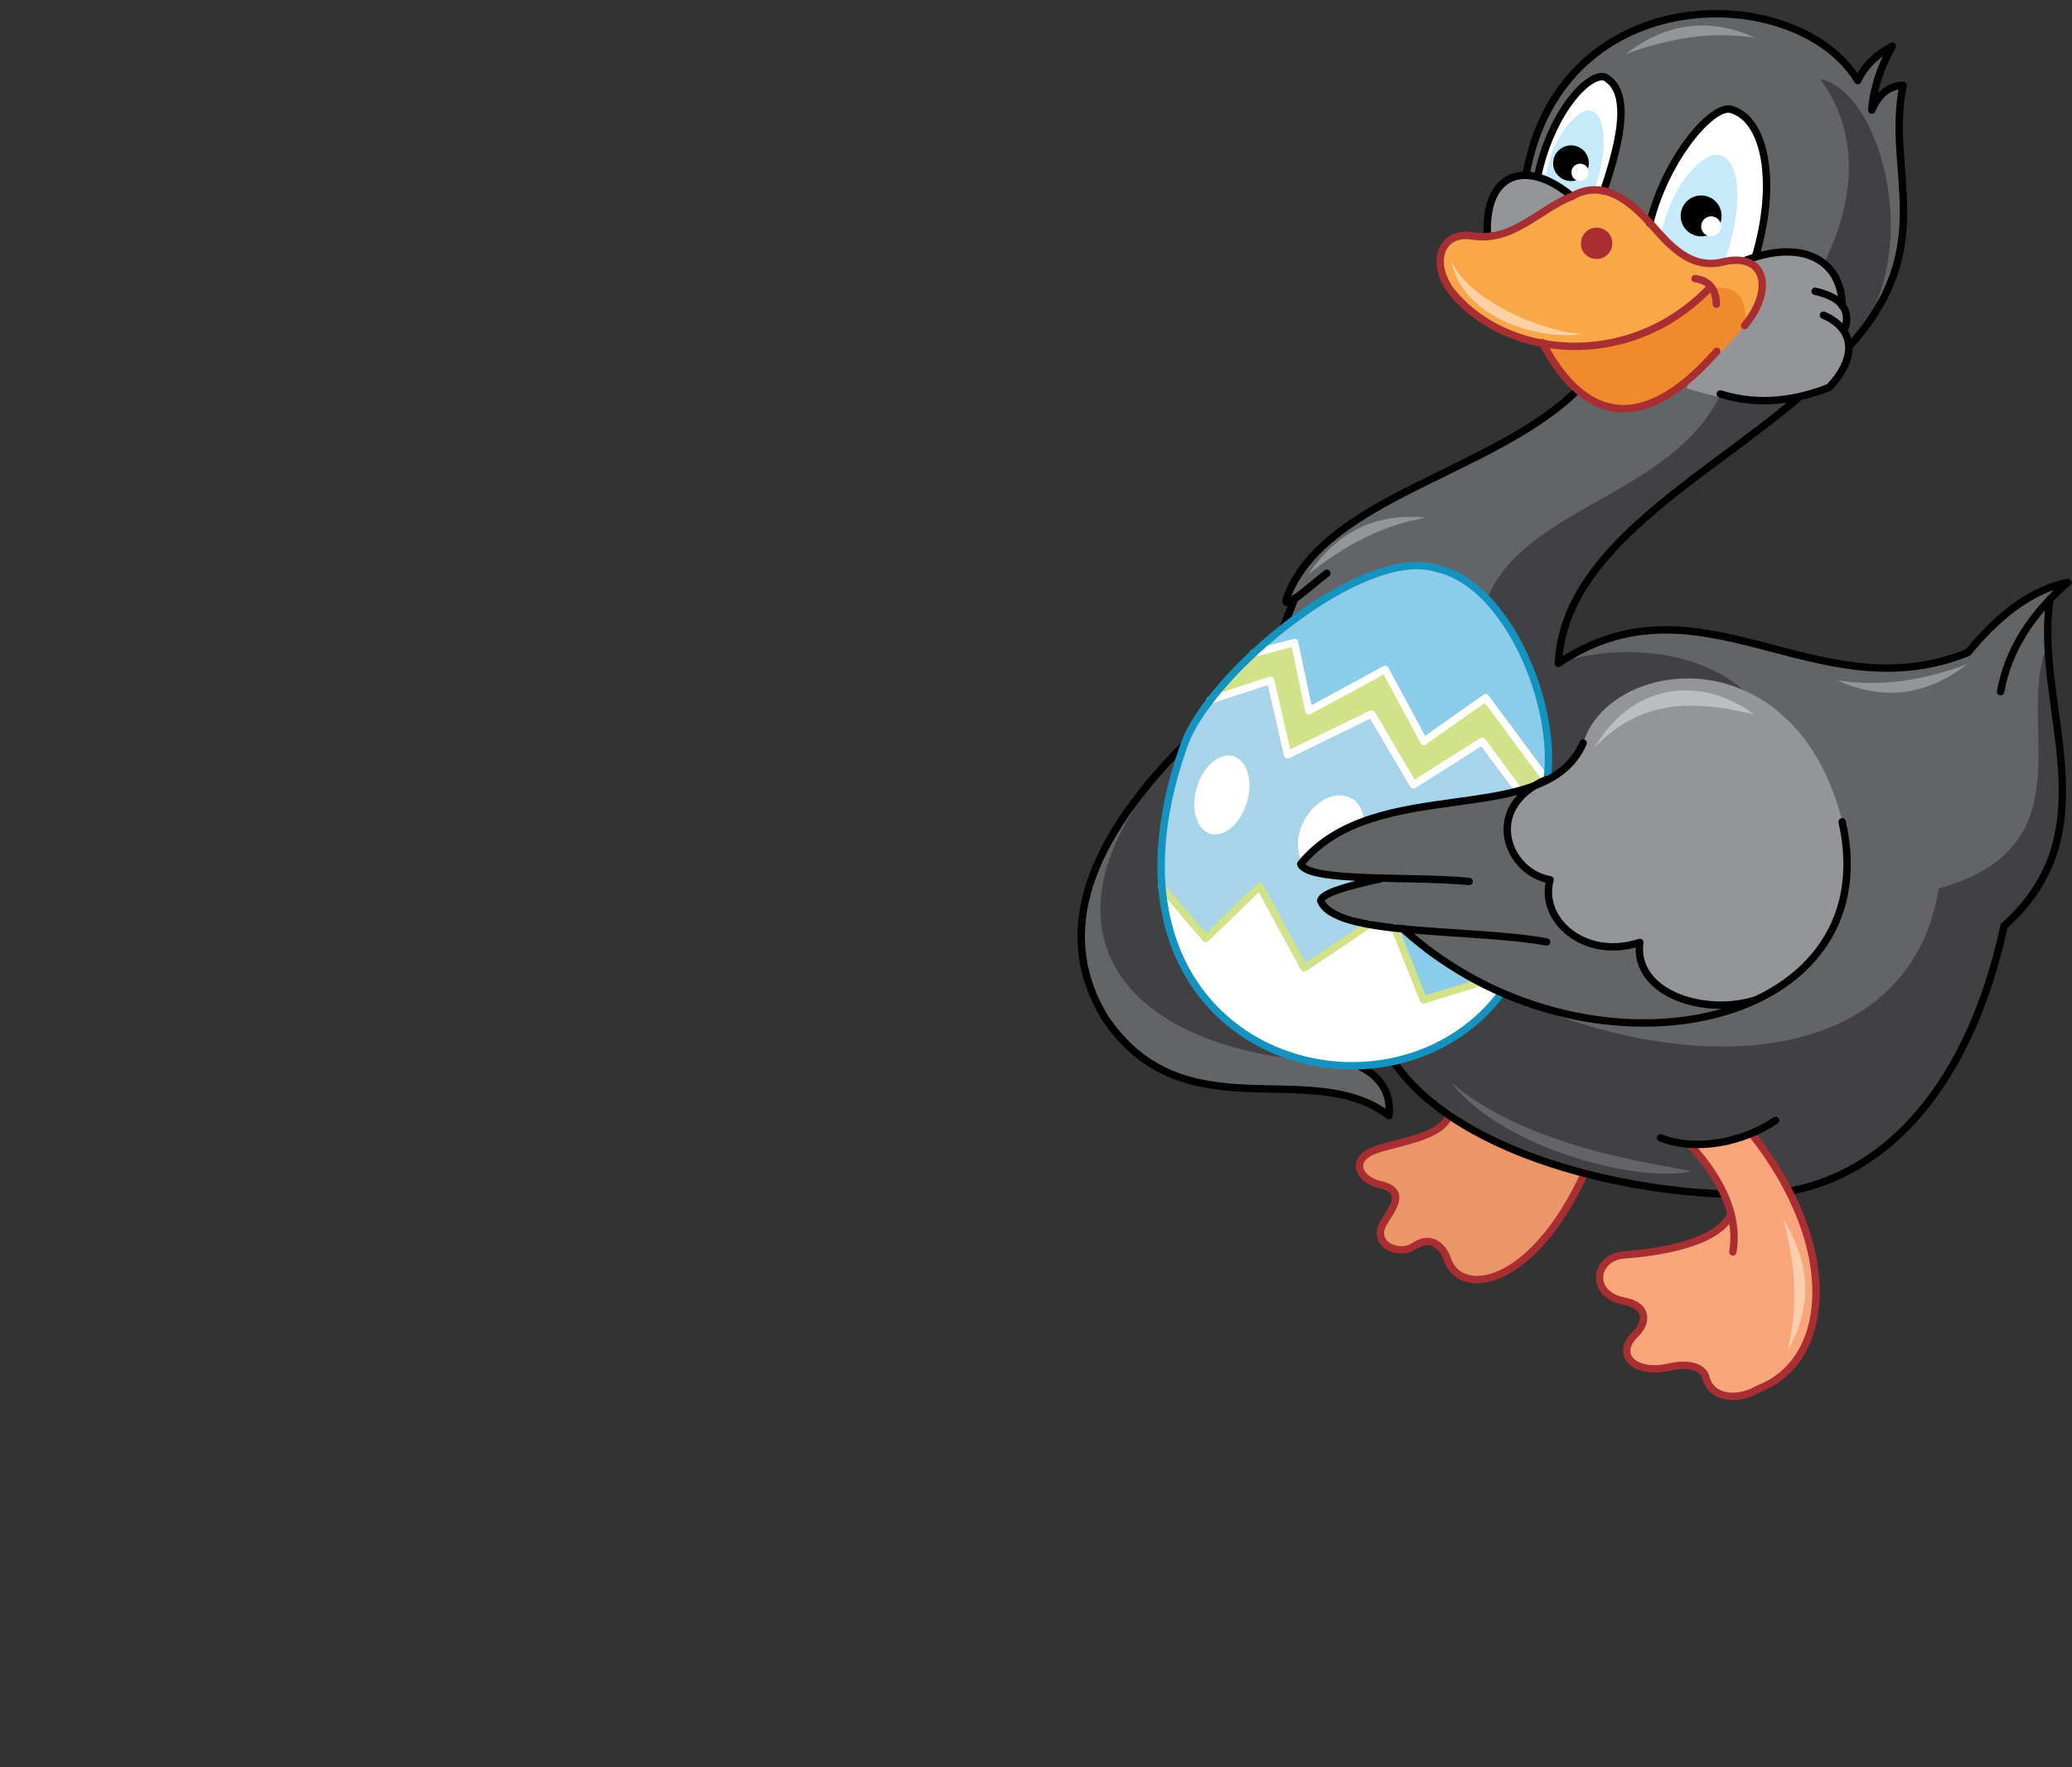 <?xml version="1.0" encoding="utf-8"?>
<!-- Generator: Adobe Illustrator 21.1.0, SVG Export Plug-In . SVG Version: 6.00 Build 0)  -->
<svg version="1.1" id="Layer_1" xmlns="http://www.w3.org/2000/svg" xmlns:xlink="http://www.w3.org/1999/xlink" x="0px" y="0px"
	 viewBox="0 0 476 406" style="enable-background:new 0 0 476 406;" xml:space="preserve">
<rect x="0" y="0" width="476" height="406" fill="#333333" stroke="none"/>
<style type="text/css">
	.st0{fill-rule:evenodd;clip-rule:evenodd;fill:#636466;}
	.st1{fill-rule:evenodd;clip-rule:evenodd;fill:#414042;}
	.st2{fill-rule:evenodd;clip-rule:evenodd;fill:#939598;}
	.st3{fill-rule:evenodd;clip-rule:evenodd;fill:#F18A2E;}
	.st4{fill-rule:evenodd;clip-rule:evenodd;fill:#BCBEC0;}
	.st5{fill-rule:evenodd;clip-rule:evenodd;fill:#FAA74A;}
	.st6{fill-rule:evenodd;clip-rule:evenodd;fill:#FED1A2;}
	.st7{fill-rule:evenodd;clip-rule:evenodd;fill:#FFFFFF;}
	.st8{fill-rule:evenodd;clip-rule:evenodd;fill:#C7EAFB;}
	.st9{fill:none;stroke:#000000;stroke-width:1.7;stroke-linecap:round;stroke-linejoin:round;stroke-miterlimit:22.926;}
	.st10{fill:none;stroke:#A82E31;stroke-width:1.7;stroke-linecap:round;stroke-linejoin:round;stroke-miterlimit:22.926;}
	.st11{fill-rule:evenodd;clip-rule:evenodd;}
	.st12{fill-rule:evenodd;clip-rule:evenodd;fill:#8CCCEB;}
	.st13{fill-rule:evenodd;clip-rule:evenodd;fill:#EB9669;}
	.st14{fill-rule:evenodd;clip-rule:evenodd;fill:#A8D4EA;}
	.st15{fill-rule:evenodd;clip-rule:evenodd;fill:#D2E288;}
	.st16{fill:none;stroke:#FFFFFF;stroke-width:1.7;stroke-linecap:round;stroke-linejoin:round;stroke-miterlimit:22.926;}
	.st17{fill:none;stroke:#D2E288;stroke-width:1.7;stroke-linecap:round;stroke-linejoin:round;stroke-miterlimit:22.926;}
	.st18{fill:none;stroke:#1493C1;stroke-width:1.7;stroke-linecap:round;stroke-linejoin:round;stroke-miterlimit:22.926;}
	.st19{fill-rule:evenodd;clip-rule:evenodd;fill:#F9A57B;}
	.st20{fill-rule:evenodd;clip-rule:evenodd;fill:#A82E31;}
	.st21{fill-rule:evenodd;clip-rule:evenodd;fill:#FDCEAE;}
</style>
<path class="st0" d="M425,79.3c-1.4,8.5-4.8,9.8-11.9,12.1c-16.5,16.3-51.3,29-55.1,61c30.3-21.6,61.7,11.8,94.1-2.5
	c5.8-8,13.4-13.4,22.9-16.1l-4.2,4c-3.5,25,13.4,54.9-10.5,74.9c-8.2,36.3-25.8,56.6-49.5,61l-8.6-13.3c-5,1.9-9.7,2.7-14.3,2.5
	l4.1,5l3.8,6.5c-33.6-2.2-60.4-11-75.9-30.5c10.1-1.9,18.4-7.1,24.8-15.7c-8.6-3.5-16.1-8.6-22.8-14.7c-20.3-3.8-27.3-7.6-5-11.5
	c-12.9-0.1-18.9-1.4-18.1-3.9l13.4,46.9c5.6,3,7.1,7,6.6,11.3c-9.6-8.5-28.8-5-43.3-7.5c-35.7-9.4-36.2-47.8-3.9-77.6l22.8-27
	l2.7-6.7c-4.1,2.8-2.4-0.8,5.1-10.8c10.4-14.2,42-19.6,59.8-37L350.6,40c8.2-45.2,62.4-44.3,76.2-21.5c1.4-3.1,4-5.8,7.9-7.9
	c-3.3,6-4.4,10.7-4.7,14.7c1.6-3.7,4-5.6,7.2-5.7C433.1,39.5,445.5,56.2,425,79.3z"/>
<path class="st1" d="M344.9,228c-6.4,8.5-14.7,13.8-24.8,15.7c15.6,19.5,42.4,28.4,75.9,30.5l-3.8-6.5l-4.1-5
	c4.5,0.3,9.3-0.6,14.3-2.5l8.6,13.3c23.7-4.4,41.3-24.7,49.5-61c23.9-20.1,10.6-45.2,10.1-64.9c-8.2,17.9,9.9,46.7-25.2,56.5
	C438.6,245.5,388.5,248.6,344.9,228z M425,79.3c-1.4,8.5-4.8,9.8-11.9,12.1c-18.4,18.1-54.4,33-55.1,61c13.2-4.7,32-3.3,42.7,6.3
	l-45.4,20.6c0,0-21.2-31.6-13.7-41.6c8.3-21.2,42.4-23.8,53.7-47.1c27.3-24.9,37.3-53,22.8-72.5C432.7,21.3,442.5,59.6,425,79.3z"/>
<path class="st2" d="M361.1,45.1l-7.6,8.2l-11.8,1C341.5,38.5,350.3,37.1,361.1,45.1z"/>
<path class="st2" d="M401.3,59.7c15-3.9,21.4,0.5,21.9,10.6l1,2.8l-0.4,3.5c2.1,3.8,0.9,8-3.6,12.6c-9.4,4.2-20.4,3.9-32.8,0
	L401.3,59.7z"/>
<path class="st1" d="M271.5,172.4l40.9,71.9C252.3,243.6,235.7,208.9,271.5,172.4z"/>
<path class="st3" d="M354.5,78.8l40.1-14.7l10.2,2.8c-1.8,8.4-15.8,20.8-23.3,24.7C372.7,96.5,362.5,95.9,354.5,78.8z"/>
<path class="st2" d="M355.4,179.3l4.4-3l3.9-5.6c6-19.7,48.6-25.3,59.6,18.2c4,21.2-4,34-20.1,41c-11.9,3.6-27.9-1.7-26.4-13.3
	c-12.7,4.2-23.2-5.3-20.6-14.4C346.5,200.7,340.5,185.8,355.4,179.3z"/>
<path class="st4" d="M402.9,164.1c-14.6-3.5-26.1-3.2-36.6,7.6C376.1,155.4,392.3,156.1,402.9,164.1z"/>
<path class="st5" d="M346.6,53.2c6.5-2.3,11.9-10,19.6-9.5c11.8-0.1,17,19.2,29.5,16.6c9.8-3.3,12.5,7.1,5.1,14.6
	c0.8-6.6-1.9-9.5-7.9-8.7c-10.2,10.5-22.3,15.9-40.4,12.4c-26.5-8.7-25.1-25.3-15.7-24.3L346.6,53.2z"/>
<path class="st2" d="M422.1,156.3c9.6,1.5,19.1,0.2,29.8-3.7C442.2,160.1,432.3,160.9,422.1,156.3z"/>
<path class="st6" d="M363.6,76.7c-8.9-0.2-26.5-7.8-30.1-16.7C335.5,72.2,352.4,78.4,363.6,76.7z"/>
<path class="st7" d="M403.3,59c-9.1,3.7-17.3,1.9-24.3-7.7c3.7-15.1,14.7-27.8,18.9-26.1C405.6,27.6,408.3,42.1,403.3,59z"/>
<path class="st7" d="M368.4,43.9l-2.7-0.2l-4.6,1.5l-8-4.4c3-14.6,11.6-24.1,15.5-23C374.6,21,372.6,31.4,368.4,43.9z"/>
<path class="st8" d="M366.2,43.7l-5.6,1l-5.6-3.4c1.3-10.4,8-16.5,10.2-15.9C369.1,25.7,369.5,35.1,366.2,43.7z"/>
<path class="st9" d="M417,66.9c5,1.2,8.1,3.4,7,8.1 M418.9,72.4c7.8,3.4,7.3,10.3,1.3,16.6c-9.4,3.7-17.6,3.8-25,1.5 M401.3,59.7
	c13.7-5,21.9,0.8,21.9,10.6"/>
<path class="st10" d="M389.4,64c3.2,0.4,4.8,2.4,4.9,5.9"/>
<path class="st9" d="M353.2,40.7c3-14.6,11.6-24.1,15.5-23c5.9,3.3,3.9,13.8-0.3,26.2 M379,51.3c3.7-15.1,14.7-27.8,18.9-26.1
	c7.7,2.4,10.4,16.8,5.4,33.7 M361.1,45.1c-10.5-8.8-20.2-5.5-19.4,9.2"/>
<path class="st8" d="M396.1,60.1c-4.9,1.1-9.7,0-14.5-5.9c2.2-12.4,10.2-19.4,13.1-18.6C400.1,36.1,400.6,48.4,396.1,60.1z"/>
<path class="st11" d="M360.9,41.6c2.2,0,4.1-1.8,4.1-4.1s-1.8-4.1-4.1-4.1c-2.2,0-4.1,1.8-4.1,4.1S358.7,41.6,360.9,41.6z"/>
<path class="st12" d="M344.9,228c-9-3.9-16.5-8.8-22.8-14.7c-23-4.7-23.9-7.5-5-11.5c-11.1,0.4-18.7-0.3-18.5-3.4
	c10.4-15.7,37.8-11.2,56.7-19.2c2.5-17.6-9.3-45.3-25.3-48.7c-16.9-5.5-52.4,24.1-58.1,40.6C246.9,241.6,318.2,263.4,344.9,228z"/>
<ellipse class="st7" cx="363" cy="39.6" rx="2" ry="2"/>
<path class="st13" d="M364,269.4c-10.6-2.4-21.1-6.3-31.1-13.3c-1.7,6-15.6,6.5-18.8,9c-3.4,2.1-1.8,6.2,3.6,7.2
	c4.7,1.4,2.9,4.4,0.4,8.2c-3.5,5.2,3.2,8.3,6.9,5.7c3.6-2.4,6.4-0.1,7.5,3.1C335.4,298.1,351.9,295.7,364,269.4z"/>
<path class="st10" d="M332.9,256.1c-1.7,6-15.6,6.5-18.8,9c-3.4,2.1-1.8,6.2,3.6,7.2c4.7,1.4,2.9,4.4,0.4,8.2
	c-3.5,5.2,3.2,8.3,6.9,5.7c3.6-2.4,6.4-0.1,7.5,3.1c3,8.9,19.5,6.5,31.6-19.9"/>
<circle class="st11" cx="390.8" cy="49.6" r="4.7"/>
<path class="st7" d="M393.1,54.3c1.3,0,2.3-1.1,2.3-2.3c0-1.3-1.1-2.3-2.3-2.3c-1.3,0-2.3,1.1-2.3,2.3S391.8,54.3,393.1,54.3z"/>
<path class="st9" d="M297.5,137.4l-2.7,6.7 M272,171.1c-24.7,25-28.6,45.3-18.3,62.5c18.1,27.3,47.3,8.9,65.4,22.7
	c0.4-4.4-1.1-8.4-6.6-11.3 M396,274.3c-25.3-0.9-62-9.9-75.9-30.5 M470.9,137.8c-3.5,25,14.2,52.9-10.5,74.9
	c-7.9,36.6-26.8,56.9-49.5,61 M413.1,91.4c-21.8,18.7-53.8,34.5-55.1,61c32.8-22,59.2,11.6,94.1-2.5c7.6-9.3,15.3-14.6,22.9-16.1
	c-8.5,7.4-13.7,15.7-15.4,25.1 M350.6,40c8.2-45.2,62.4-44.3,76.2-21.5c1.4-3.1,4-5.8,7.9-7.9c-3.3,6-4.4,10.7-4.7,14.7
	c1.6-3.7,4-5.6,7.2-5.7c-4.1,19.9,8.4,36.7-12.2,59.8 M362.4,89.6c-19.3,19-57.6,24.5-66.6,47.2c-1.8,4.3,3.4-0.7,9-5.1"/>
<path class="st7" d="M314.6,212.3l5.8,0.8l6.6,16.6l13.1-4l4.9,2.3c-20,28.7-75,18.7-77.9-24.3l10.1,11.8l12.4-12.1l10.2,18.9
	L314.6,212.3z"/>
<path class="st14" d="M348.8,181.5c-16.7,5.7-39.7,1.3-50.1,17c2.6,2.4,9.8,3.1,19,3.2c-18.4,4.1-19.7,6.1-3.1,10.7l-15,10.1
	l-10.2-18.9L277,215.6l-10.1-11.8c-1-18.4,3.2-32.2,11-43l14-4.6l3.9,17.1l19.3-9.4l9.6,16.3l15.8-10L348.8,181.5z"/>
<polygon class="st15" points="355.4,179.3 348.8,181.5 340.5,170.3 324.7,180.3 314.3,164.4 295.8,173.4 291.9,156.3 278,160.8 
	287.9,150.1 297.4,147.6 300.7,163.3 318.2,153.8 327.1,170.3 341.3,160.3 "/>
<polyline class="st16" points="287.9,150.1 297.4,147.6 300.7,163.3 318.2,153.8 327.1,170.3 341.3,160.3 355.4,179.3 "/>
<polyline class="st17" points="266.9,203.8 277,215.6 289.4,203.6 299.6,222.4 314.6,212.3 "/>
<polyline class="st16" points="278,160.8 291.9,156.3 295.8,173.4 315.1,164 324.7,180.3 340.5,170.3 348.8,181.5 "/>
<path class="st18" d="M355.4,179.3c2.5-17.6-9.3-45.3-25.3-48.7c-16.9-5.5-52.4,24.1-58.1,40.6c-25.1,70.6,46.3,92.3,72.9,57"/>
<ellipse transform="matrix(0.286 -0.958 0.958 0.286 25.362 399.377)" class="st7" cx="280.8" cy="182.7" rx="9.3" ry="6"/>
<path class="st7" d="M313.4,188.6c-6.6,2.6-11.1,5.8-14.3,9.4c-1.1-2.1-1.3-5-0.2-7.9c1.8-4.9,6.4-8.2,10.2-7.2
	C311.6,183.4,313.1,185.7,313.4,188.6z"/>
<polyline class="st17" points="320.4,213.1 327,229.7 340,225.7 "/>
<path class="st10" d="M392.8,66.1c-19.1,19.8-47.9,15.9-59.7,0.4c-4.7-6.9-1.6-13.4,5.1-12.3c9.3,1.5,15.3-6.1,22.9-9.1
	c6.3-3.6,12.2-0.3,18,6.2c4.2,4.7,9,10.7,16.6,8.9c9.5-2.4,12.3,5.8,5.1,14.6"/>
<path class="st10" d="M354.3,78.7c10.5,19.9,24.4,19.9,40.1,2"/>
<path class="st19" d="M397.8,279.2c-2.2-6.2-5.5-11.6-9.7-16.4c4.6,0.5,9.4-0.3,14.3-2.5c21,26.5,18.2,52.6,1.6,58.8
	c-4.5,2.7-10.7,2.4-12-2.6c-0.5-2.2-3.5-3.6-8.6-2.4c-7.8,1.7-12.4-2.8-7.7-7.5c2.8-2.6,3.2-6.7-2.6-7.7c-8-1.7-6.7-9.8-0.2-10.6
	C380.5,288,394.8,286,397.8,279.2z"/>
<path class="st10" d="M388.1,262.8c8.5,9.3,11.2,17.5,10,24.8"/>
<path class="st10" d="M402.3,260.3c21,26.5,18.2,52.6,1.6,58.8c-4.5,2.7-10.7,2.4-12-2.6c-0.5-2.2-3.5-3.6-8.6-2.4
	c-7.8,1.7-12.4-2.8-7.7-7.5c2.8-2.6,3.2-6.7-2.6-7.7c-8-1.7-6.7-9.8-0.2-10.6c7.5-0.5,21.8-2.5,24.8-9.3"/>
<path class="st9" d="M381.5,261.4c8.1,3.2,18.8,1.1,26.4-4"/>
<path class="st20" d="M366.8,59.5c2,0,3.6-1.6,3.6-3.6c0-2-1.6-3.6-3.6-3.6c-2,0-3.6,1.6-3.6,3.6C363.1,57.8,364.7,59.5,366.8,59.5z
	"/>
<path class="st21" d="M410.7,310.2c2.3-9.5,2-19-1-30C416.2,290.6,416.2,300.6,410.7,310.2z"/>
<path class="st9" d="M322.2,213.3c41.8,38,111.9,23.8,101-24.5 M317.1,201.9c-7.3,1.6-13.3,3.2-13.7,5c3.1,8.3,34.6,6.3,51.9,9.5
	 M363.7,170.7c-8.8,20.2-47.7,6.7-64.9,27.8c1.8,4.3,25.8,2.7,38.7,4 M403.1,229.8c-11.9,3.6-27.9-1.7-26.4-13.3
	c-12.7,4.2-23.2-5.3-20.6-14.4c-9.8-1.6-15.7-16.5-0.9-23"/>
<path class="st2" d="M327.6,118.9c-9.6,1.7-18.1,5.9-27,13C307.4,121.8,316.5,117.8,327.6,118.9z"/>
<path class="st2" d="M403.3,8.7c-9.6-1.5-19.1-0.2-29.8,3.7C383.2,4.9,393.1,4.1,403.3,8.7z"/>
<path class="st0" d="M388.7,269.1c-7.7-1.7-38-5.4-55.4-20.5C344.5,263.3,375.4,271.9,388.7,269.1z"/>
</svg>
